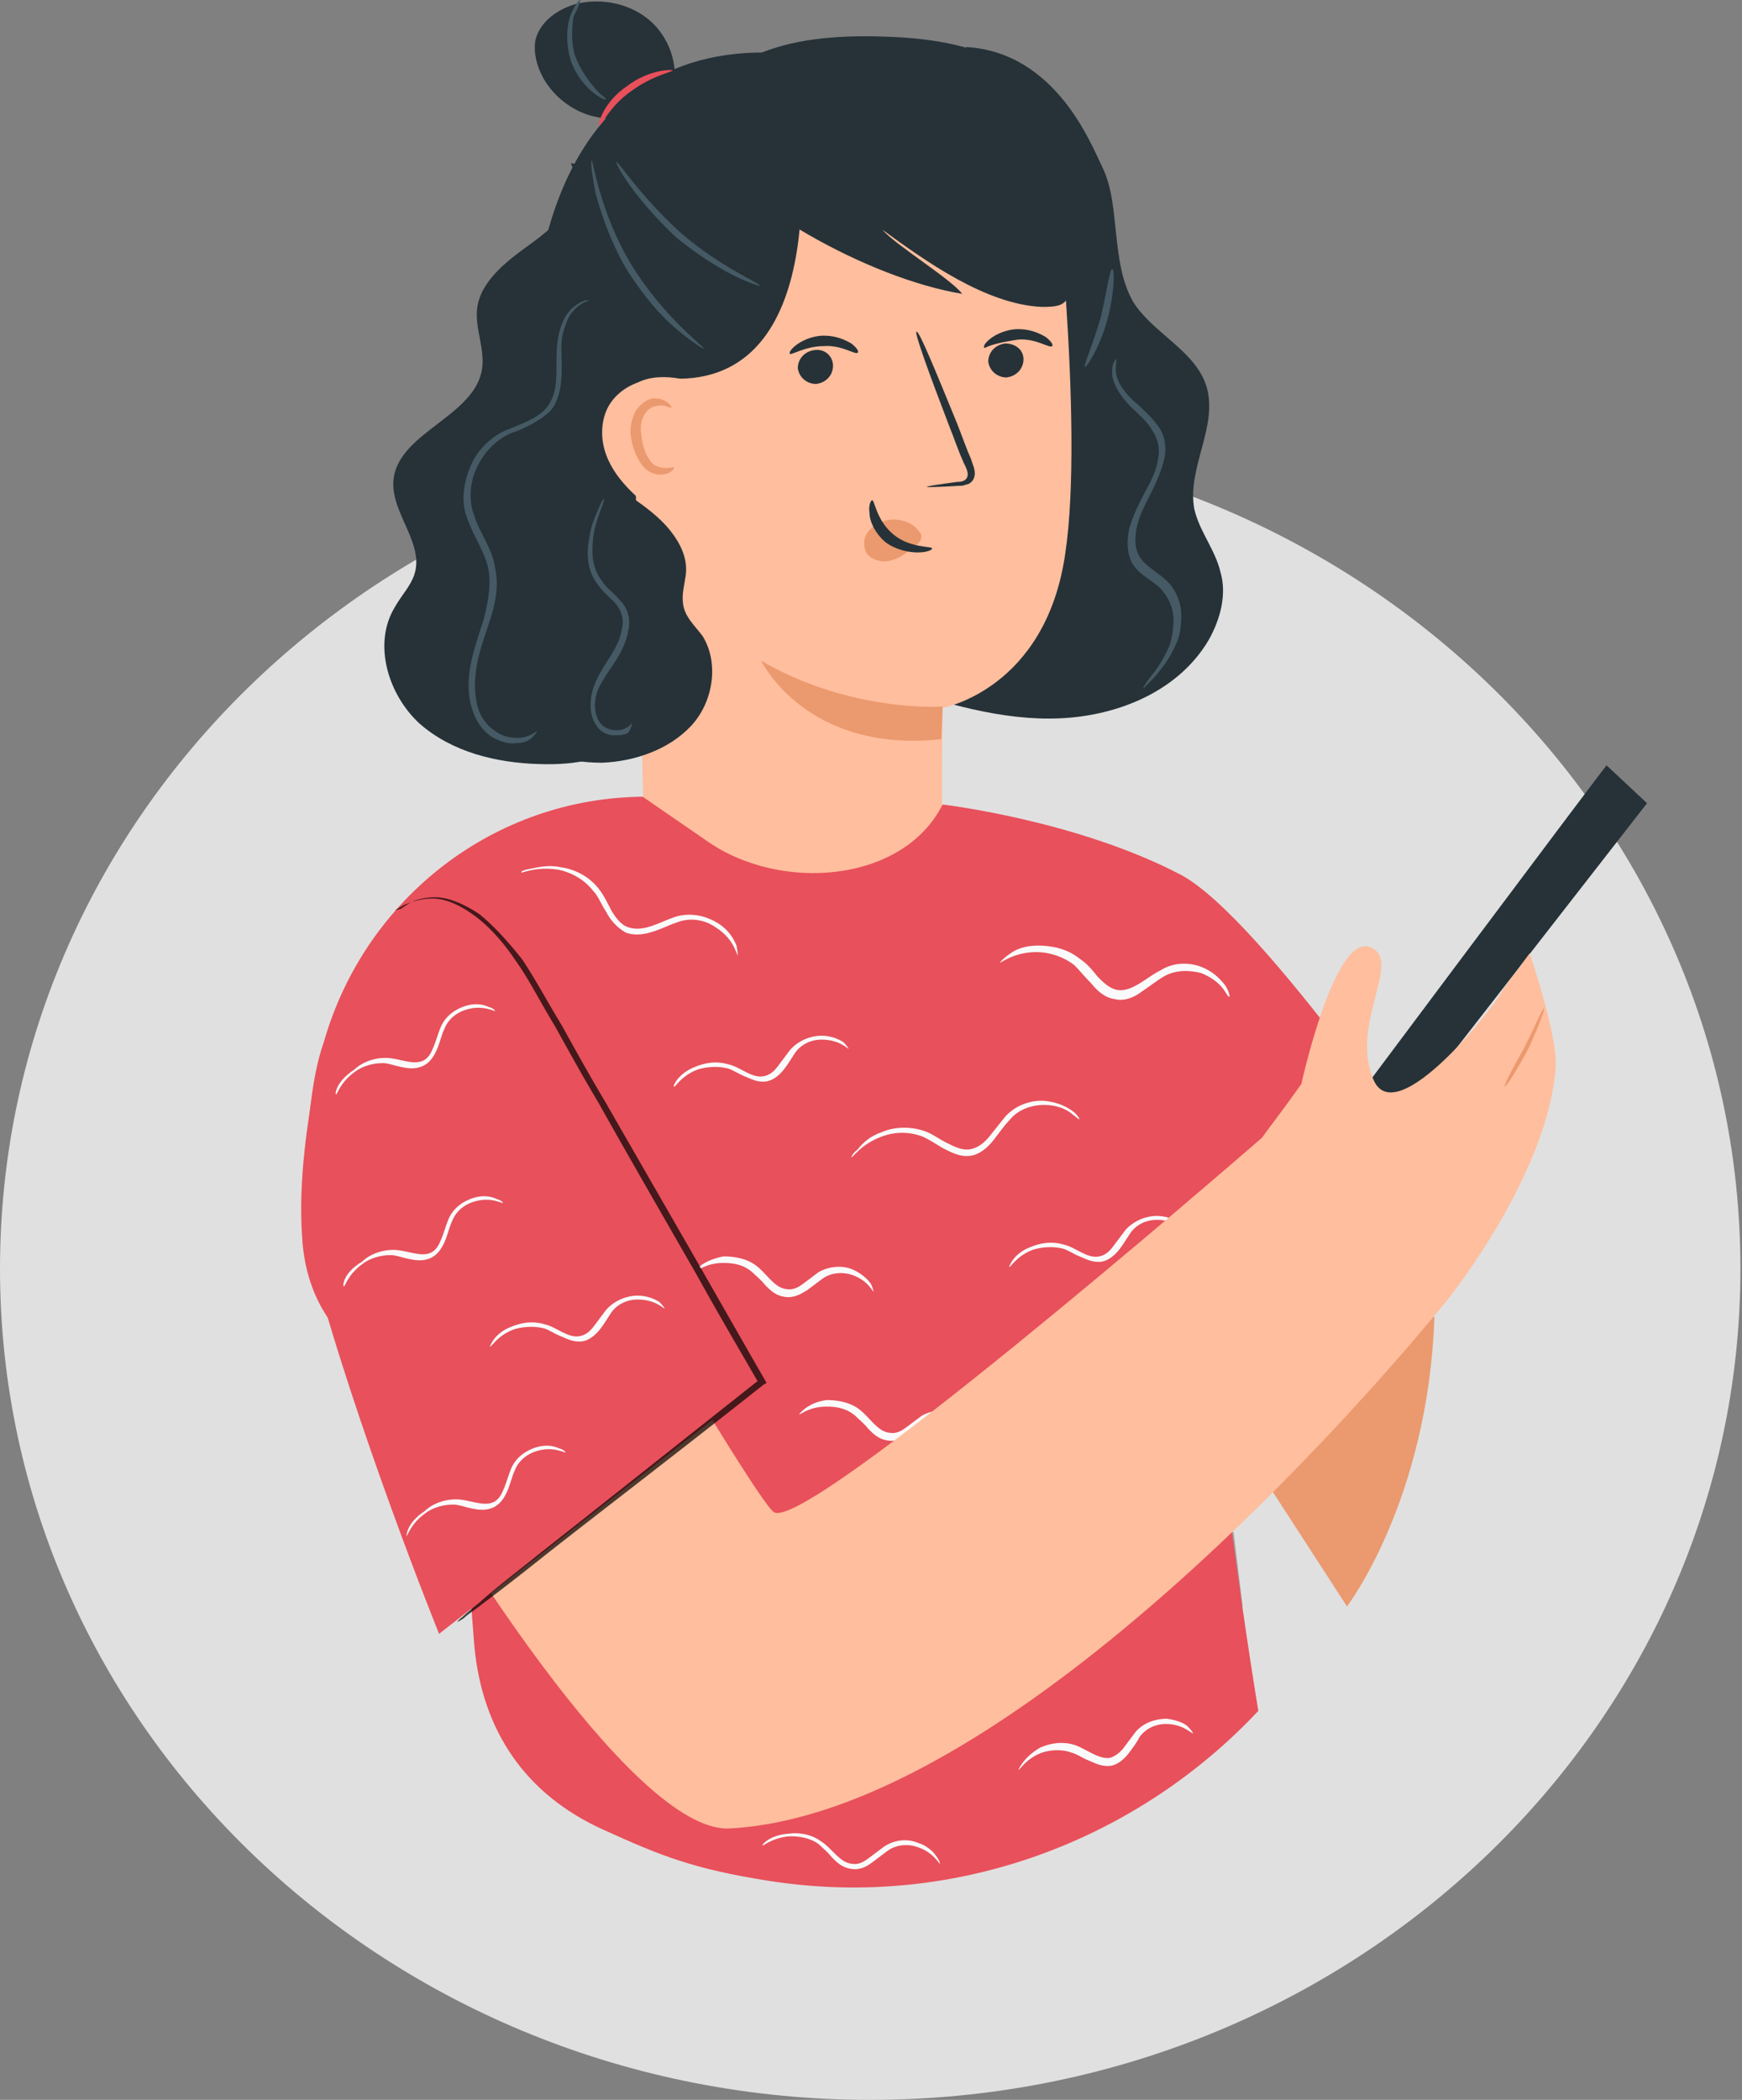 <svg width="429" height="517" fill="none" xmlns="http://www.w3.org/2000/svg"><rect width="100%" height="100%" fill="#808080" stroke="none"/><path d="M214.307 517C95.948 517 0 425.388 0 312.379c0-113.008 95.948-204.62 214.307-204.62 118.358 0 214.307 91.612 214.307 204.62C428.614 425.388 332.665 517 214.307 517z" fill="#E0E0E0"/><path d="M237.917 11.576c22.166 1.286 30.84 24.116 33.41 29.261 2.57 5.145 2.891 10.933 3.533 16.72.643 5.789 1.285 11.577 4.177 16.722 4.818 7.717 15.098 11.897 17.99 20.579 3.212 9.968-4.819 20.258-2.892 30.547 1.285 5.467 5.14 9.969 6.425 15.435 1.607 5.466 0 11.576-2.891 16.721-7.389 12.54-22.166 18.65-36.622 19.293-14.457.643-28.592-3.859-42.084-8.039M140.579 40.194c2.248 4.823 0 10.29-3.213 14.148-3.534 3.859-8.031 6.431-11.886 9.647-3.855 3.215-7.71 7.396-8.031 12.54-.322 4.824 1.927 9.326 1.285 14.149-1.607 11.897-20.882 15.756-21.845 27.653-.643 8.039 7.71 15.435 5.14 23.152-.964 2.894-3.213 5.145-4.82 8.039-5.46 9.003-1.605 21.544 6.105 28.618 8.031 7.074 18.953 9.647 29.233 9.968 8.995.322 18.954-.965 24.094-8.36 4.819-6.431 3.855-15.435 2.891-23.474-4.497-37.621-3.855-75.886-2.891-113.83" fill="#263238"/><path d="M232.134 214.797c-.321-19.936 0-40.516 0-40.516s25.379-4.501 30.197-37.943c4.819-31.833-3.212-100.324-3.212-100.324-36.944-14.47-78.385-9.004-104.085 20.9l3.855 160.777c.321 18.65 17.026 33.12 36.944 32.477 20.239-.643 36.301-16.721 36.301-35.371z" fill="#FFBE9D"/><path d="M252.051 88.427c0 2.25-1.606 4.18-4.176 4.502-2.249 0-4.176-1.608-4.497-3.859 0-2.25 1.606-4.18 4.176-4.502 2.57 0 4.497 1.608 4.497 3.859z" fill="#263238"/><path d="M259.119 85.211c-.643.643-3.855-1.929-8.353-1.607-8.673 1.286-8.352 2.572-8.352 1.929-.321-.322.321-1.286 1.606-2.251 1.285-.965 3.855-2.25 6.746-2.25 2.892 0 5.14.964 6.747 1.928 1.285.965 1.927 1.93 1.606 2.251zm-53.97 4.824c0 2.25-1.606 4.18-4.176 4.501-2.249 0-4.176-1.607-4.498-3.858 0-2.251 1.607-4.18 4.177-4.502 2.57-.322 4.497 1.608 4.497 3.859z" fill="#263238"/><path d="M211.253 86.82c-.643.642-3.855-1.93-8.353-1.609-4.497 0-8.031 2.251-8.352 1.93-.321-.322.321-1.287 1.606-2.251 1.285-.965 3.855-2.251 6.746-2.251 2.892 0 5.14.965 6.747 1.93 1.285.964 1.927 1.929 1.606 2.25zm17.026 33.119c0-.322 2.891-.643 7.389-1.286 1.285 0 2.248-.322 2.57-1.286.321-.965-.322-2.251-.964-3.538-1.285-2.894-2.249-5.787-3.534-9.003-4.819-12.54-8.674-23.152-8.031-23.152.642-.321 4.819 9.968 9.959 22.509 1.285 3.215 2.248 6.109 3.533 9.003.322 1.287 1.285 2.894.643 4.502-.321.965-1.285 1.608-1.928 1.608-.642.321-1.285.321-1.927.321-4.819.322-7.71.322-7.71.322z" fill="#263238"/><path d="M232.135 173.96s-22.488 1.608-44.654-11.254c0 0 10.922 22.83 44.332 19.293l.322-8.039zm-5.783-43.088c-1.606-2.251-4.498-3.216-7.389-2.894-1.927.321-3.855 1.286-5.14 2.894-1.285 1.607-1.285 3.858-.321 5.466 1.285 1.608 3.855 2.251 6.104 1.608 2.248-.643 4.176-2.251 5.782-3.537.642-.322.964-.965 1.285-1.286.321-.965.321-1.608-.321-2.251z" fill="#EB996E"/><path d="M214.787 123.155c.642 0 .964 4.823 5.14 8.36 4.176 3.537 9.637 2.894 9.637 3.537 0 .322-1.285.965-3.534.965-2.248 0-5.461-.643-8.031-2.573-2.57-2.251-3.855-5.145-3.855-7.074-.321-1.929.322-3.215.643-3.215zM169.491 33.12c12.207 17.364 44.332 35.37 67.462 39.23-2.57-3.538-16.705-12.22-19.596-15.757 10.601 7.718 25.379 18.329 39.192 18.972 1.607 0 3.534 0 4.819-.643 1.928-.965 2.249-3.216 2.57-5.145.964-8.039.321-22.187-.964-30.226-1.285-8.039-5.14-16.078-11.886-21.544-8.995-6.753-21.524-8.682-33.731-9.004-9.959-.321-20.56.322-29.555 3.86-9.316 3.536-17.026 10.932-18.311 19.292" fill="#263238"/><path d="M134.475 110.936c-1.607-8.682-2.892-16.721-3.213-22.188-.964-17.042 3.855-80.388 62.965-75.564l2.249 18.007s8.995 61.738-29.234 62.06c0 0-2.249 18.328-19.596 36.335.642 0-9.638-.322-13.171-18.65z" fill="#263238"/><path d="M167.563 93.25c-3.534-.643-7.388-.643-10.601.965-3.534 1.286-6.425 3.858-7.71 7.074-1.285 3.216-1.285 7.074 0 10.611 1.285 3.537 3.534 6.431 6.104 9.004 1.927 1.929 3.855 3.537 6.425 4.18 2.57.643 5.461.321 7.388-1.286" fill="#FFBE9D"/><path d="M165.957 115.116c.322 0-.963 2.251-4.497 1.608-1.606-.322-3.213-1.608-4.176-3.538-.964-1.607-1.607-3.537-1.928-5.788-.321-2.25.321-4.501 1.285-6.431 1.285-1.607 2.891-2.894 4.498-2.894 3.212 0 4.497 2.251 4.176 2.251-.321.322-1.606-.964-3.855-.321-2.249.321-4.176 3.215-3.534 7.074.321 3.537 1.928 7.074 3.855 7.717 2.57.965 3.855 0 4.176.322z" fill="#EB996E"/><path d="M161.139 26.689c-4.498 2.572-9.959 3.215-15.099 1.93-5.14-1.287-9.638-4.824-12.208-9.326-1.606-2.894-2.57-6.43-1.927-9.646 1.285-4.502 5.461-7.396 9.959-8.682 6.425-1.608 13.813 0 18.632 4.501 4.819 4.502 7.068 11.898 4.819 18.329-2.249 6.43-8.674 10.933-15.42 10.611m5.782 88.106c3.213 2.25 6.747 4.823 9.317 8.038 2.57 3.216 4.497 7.074 3.854 11.255-.321 2.251-.963 4.501-.642 6.752.321 3.216 2.891 5.467 4.819 8.039 4.176 6.753 2.57 16.399-2.892 22.187-5.461 5.788-13.813 8.682-21.844 9.004-4.819 0-9.638-.643-13.493-3.216-5.461-3.859-7.71-11.254-7.71-18.007" fill="#263238"/><path d="M151.822 39.873c-.321 0 .964 2.572 3.534 6.109s6.425 8.039 11.243 12.54c5.14 4.18 10.28 7.396 14.135 9.326 3.855 1.929 6.425 2.572 6.425 2.572.321-.643-9.637-4.502-19.596-13.184-9.638-8.682-15.42-17.685-15.741-17.363zm-6.103-.322c-.322 0 0 3.215.963 8.039 1.285 4.823 3.534 11.576 7.389 18.328 4.176 6.753 8.674 11.898 12.529 15.113 3.855 3.216 6.425 4.823 6.746 4.823.321-.321-9.959-7.717-17.99-20.9-7.71-12.862-9.316-25.724-9.637-25.403zM273.897 66.24c-.643 0-1.285 5.466-2.891 12.219-1.928 6.43-4.177 11.576-3.856 11.897.322.322 3.534-4.501 5.462-11.254 1.927-7.074 1.927-12.862 1.285-12.862zM132.226 180.069c0-.321-1.607 1.608-4.819 1.608-1.606 0-3.855-.321-5.782-1.929-1.928-1.286-3.534-3.537-4.177-6.431-.642-2.894-.642-6.11 0-9.647.643-3.537 1.928-7.074 3.213-10.933 1.285-3.858 2.249-8.36 1.285-12.862-.643-4.823-3.855-8.682-5.14-12.862-1.606-4.18-.964-9.003.964-12.54 1.927-3.859 5.14-6.753 8.673-8.039 1.928-.643 3.855-1.608 5.462-2.573 1.606-.964 3.533-2.25 4.497-3.858 1.927-3.537 1.927-7.074 1.927-9.968 0-3.216-.321-5.788.322-8.04.642-2.25 1.285-4.18 2.57-5.466 2.248-2.572 4.497-2.572 4.176-2.572h-1.285c-.964.322-2.249.965-3.534 2.25-1.285 1.287-2.248 3.216-2.891 5.789-.642 2.572-.643 5.466-.643 8.36 0 2.894 0 6.431-1.927 9.325-1.927 2.894-5.461 4.18-9.316 5.788-3.855 1.286-7.71 4.502-9.638 8.682-1.927 4.18-2.891 9.325-.963 13.827 1.606 4.502 4.497 8.36 5.14 12.54.642 4.181-.322 8.361-1.285 12.219-1.285 3.859-2.57 7.718-3.213 11.255-.642 3.537-.642 7.074.321 10.289.964 3.216 2.57 5.467 4.819 7.075 2.249 1.286 4.498 1.929 6.104 1.607 1.927 0 3.212-.643 3.855-1.286 1.285-1.286 1.285-1.608 1.285-1.608zm23.451-2.251s-.321.965-1.927 1.608c-1.285.643-4.498.643-6.104-1.608-1.606-2.572-1.606-6.431.643-9.968 1.927-3.537 5.461-7.074 6.424-12.54.643-2.573.001-5.467-1.927-7.396-1.606-1.929-3.534-3.215-4.497-4.823-2.57-3.216-2.57-7.074-2.249-10.29.321-3.215 1.285-5.466 1.927-7.396.643-1.607.964-2.572.643-2.572 0 0-.643.965-1.285 2.572-.643 1.608-1.928 4.181-2.249 7.396-.642 3.216-.642 7.717 2.249 11.254 1.285 1.93 3.212 3.216 4.497 4.824 1.285 1.608 1.928 3.858 1.285 6.109-.642 4.502-4.176 8.039-6.103 12.219-1.928 3.859-2.249 8.682 0 11.576.963 1.608 2.891 2.251 4.176 2.251 1.285 0 2.57 0 3.533-.643.964-1.286.964-2.573.964-2.573zm125.93-8.36l2.57-2.572c1.606-1.93 3.855-4.502 5.461-8.361.964-1.929 1.285-4.501 1.285-7.074 0-2.572-.964-5.466-2.891-7.717-1.928-2.251-4.819-3.537-6.747-5.788-1.927-2.251-1.927-5.145-1.285-8.36.643-2.894 2.249-5.788 3.534-8.361 1.285-2.572 2.57-5.466 3.213-8.36.642-2.894 0-6.11-1.607-8.039-1.606-2.251-3.212-3.537-4.818-5.145-3.213-2.572-5.14-5.466-5.462-7.717-.321-2.25.322-3.537 0-3.537 0 0-.321.321-.642.964-.321.644-.321 1.608-.321 2.894.321 2.573 2.248 5.788 5.461 8.682 1.606 1.608 3.212 2.894 4.497 5.145 1.285 1.93 1.928 4.502 1.285 7.074-.321 2.573-1.606 5.145-3.212 8.039-1.285 2.573-2.891 5.467-3.855 9.004-.643 3.215-.643 7.074 1.606 9.646 2.249 2.573 5.14 3.537 6.746 5.788 1.607 1.93 2.57 4.502 2.57 6.753 0 2.251-.321 4.502-.963 6.431-1.607 3.858-3.534 6.431-5.14 8.36-.643.965-1.607 2.251-1.285 2.251z" fill="#455A64"/><path d="M147.646 30.869c.321.322 2.57-4.823 7.71-8.36 5.14-3.859 10.28-4.824 10.28-5.145 0-.322-5.782-.322-11.244 3.858-5.782 3.86-7.388 9.647-6.746 9.647z" fill="#E8505B"/><path d="M142.827 0c-.321 0-1.285 1.286-2.249 3.537-.963 2.572-1.285 6.11-.321 10.29.964 3.858 3.534 7.074 5.461 8.682 1.928 1.607 3.534 2.25 3.534 1.929 0-.322-1.285-.965-2.891-2.894-1.606-1.93-3.534-4.502-4.819-8.039-.964-3.537-.642-7.074-.321-9.325 1.285-2.572 1.927-4.18 1.606-4.18z" fill="#455A64"/><path opacity=".3" d="M306.022 395.51s-79.67 75.886-127.215 62.059c-47.545-13.827-61.358-49.519-61.358-49.519l-1.285-12.862 4.818-3.216 182.791-14.791 2.249 18.329z" fill="#000"/><path d="M353.245 324.446l-15.42-39.55-55.255 34.727 49.151 75.887s19.918-26.046 21.524-71.064z" fill="#EB996E"/><path d="M290.923 215.44c-25.7-13.505-58.789-17.364-58.789-17.364-9.637 19.294-40.156 21.866-58.467 8.682l-15.42-10.611s-2.249 0-6.425.322c-36.301 3.215-66.177 30.225-73.566 66.239-2.57 12.862-4.819 27.975-3.855 41.802 1.928 34.728 38.229 37.943 38.229 37.943s1.927 34.728 4.176 62.703c1.927 20.901 12.529 36.657 31.804 45.339 14.135 6.431 22.166 9.647 40.477 12.54 46.581 7.396 91.235-10.289 120.79-41.801-5.462-33.442-10.923-76.851-10.28-78.781v-.643l35.98-32.155 20.559-17.042c-.321.321-44.974-66.24-65.213-77.173z" fill="#E8505B"/><path d="M246.269 236.984c0 .322 3.213-2.572 8.995-2.572 2.892 0 6.425.964 9.317 3.215 1.285 1.287 2.57 2.894 4.176 4.502 1.285 1.608 3.212 3.537 5.782 3.859 2.57.643 5.14-.643 6.747-1.93 1.927-1.286 3.533-2.572 5.14-3.537 3.212-1.929 6.746-1.607 9.316-.964 2.57.964 4.497 2.572 5.461 3.858.964 1.286 1.285 2.251 1.606 1.93 0 0 0-.965-.963-2.573-.964-1.286-2.57-3.215-5.462-4.502-2.891-1.286-7.067-1.607-10.601.644-1.927.964-3.534 2.25-5.14 3.215-1.606.965-3.534 1.929-5.461 1.608-1.928-.322-3.534-1.929-4.819-3.216-1.285-1.607-2.57-3.215-4.497-4.501-3.213-2.573-7.068-3.216-10.28-3.216-3.213 0-5.462.965-6.747 1.929-1.927 1.287-2.57 2.251-2.57 2.251zm-36.622 47.912c.321.321 2.249-3.216 7.71-5.145 2.57-.965 6.104-1.287 9.638 0 1.606.643 3.533 1.929 5.14 2.894 1.927.964 4.176 2.251 6.746 1.929 2.57-.322 4.497-2.251 5.782-3.859 1.285-1.607 2.57-3.537 3.855-4.823 2.249-2.894 5.783-3.859 8.674-3.859 2.891 0 5.14.965 6.425 1.93 1.285.964 1.927 1.607 2.249 1.607 0 0-.322-.964-1.607-1.929-1.285-.964-3.533-2.251-6.746-2.572-2.891-.322-7.067.643-9.958 3.858l-3.855 4.824c-1.285 1.607-2.892 2.894-4.819 3.215-1.928.322-3.855-.643-5.783-1.608-1.927-.964-3.533-2.25-5.461-2.894-3.855-1.286-7.71-.964-10.601.322-2.891.965-4.819 2.894-5.783 4.18-1.285.965-1.606 1.93-1.606 1.93zm-81.276-70.099c0 .322 3.534-1.608 9.316-.643 2.892.643 6.104 2.251 8.353 5.145 1.285 1.286 1.927 3.215 3.212 5.145.964 1.929 2.57 3.858 4.819 5.145 2.57.964 5.14.321 7.068-.322 1.927-.643 3.855-1.608 5.782-2.251 3.534-1.286 7.068-.321 9.316 1.286 2.57 1.608 3.855 3.537 4.498 4.824.642 1.286.963 2.25.963 2.25s0-.964-.321-2.572c-.642-1.608-1.927-3.859-4.497-5.466-2.57-1.608-6.425-2.894-10.601-1.608-1.928.643-3.855 1.608-5.783 2.251-1.927.643-3.855.964-5.782.321-1.928-.643-3.213-2.572-4.177-4.18-.963-1.929-1.927-3.858-3.212-5.466-2.57-3.216-6.425-4.824-9.316-5.145-2.892-.643-5.462 0-7.068.321-1.927.322-2.57.644-2.57.965zm37.586 52.735c.321.321 1.606-2.573 5.782-4.181 1.928-.643 4.819-.964 7.389-.321 1.285.321 2.57 1.286 4.176 1.929 1.607.643 3.213 1.608 5.462 1.286 1.927-.321 3.533-1.929 4.497-3.215.964-1.286 1.928-2.894 2.57-3.859 1.606-2.251 4.176-3.215 6.425-3.215 4.498 0 6.425 2.251 6.746 2.251 0 0-.321-.643-1.285-1.608-.963-.643-2.891-1.608-5.461-1.608-2.249 0-5.461.965-7.71 3.537l-2.891 3.859c-.964 1.286-1.928 2.251-3.534 2.572-2.891.643-5.782-2.251-8.674-2.894-3.212-.964-6.103-.321-8.352.643-4.176 1.608-5.461 4.824-5.14 4.824zm82.561 44.374c.322.321 1.607-2.572 5.783-4.18 1.927-.643 4.819-.965 7.389-.322 1.285.322 2.57 1.286 4.176 1.93 1.606.643 3.212 1.607 5.461 1.286 1.927-.322 3.534-1.93 4.497-3.216.964-1.286 1.928-2.894 2.57-3.858 1.607-2.251 4.177-3.216 6.425-3.216 4.498 0 6.425 2.251 6.747 2.251 0 0-.322-.643-1.285-1.608-.964-.643-2.892-1.608-5.462-1.608-2.248 0-5.461.965-7.71 3.537l-2.891 3.859c-.963 1.286-1.927 2.251-3.534 2.573-2.891.643-5.782-2.251-8.673-2.894-3.213-.965-6.104-.322-8.353.643-4.176 1.607-5.14 4.823-5.14 4.823zm-77.1.965c0 .321 2.249-1.93 6.747-1.93 2.248 0 4.818.322 7.067 2.251.964.965 2.249 1.929 3.212 3.216 1.285 1.286 2.57 2.572 4.819 2.894 2.249.321 3.855-.643 5.461-1.608l3.855-2.894c2.249-1.608 5.14-1.608 7.068-.965 4.176 1.286 5.461 4.502 5.461 4.18 0 0 0-.643-.642-1.929-.643-.965-2.249-2.572-4.498-3.537-2.249-.965-5.461-.965-8.352.643l-3.855 2.894c-1.285.965-2.57 1.608-4.177 1.286-2.891-.321-4.818-3.858-7.388-5.788-2.57-1.929-5.783-2.251-8.031-2.251-5.14.965-7.068 3.538-6.747 3.538zm25.379 35.37c0 .322 2.249-1.929 6.746-1.929 2.249 0 4.819.322 7.068 2.251.963.964 2.248 1.929 3.212 3.215 1.285 1.287 2.57 2.573 4.819 2.894 2.249.322 3.855-.643 5.461-1.607l3.855-2.894c2.249-1.608 5.14-1.608 7.068-.965 4.176 1.286 5.461 4.502 5.461 4.18 0 0 0-.643-.643-1.929-.642-.965-2.248-2.573-4.497-3.537-2.249-.965-5.461-.965-8.353.643l-3.855 2.894c-1.285.965-2.57 1.608-4.176 1.286-2.891-.322-4.819-3.859-7.389-5.788-2.57-1.929-5.782-2.251-8.031-2.251-4.819.643-6.746 3.537-6.746 3.537zm53.97 87.463c.321.321 1.606-2.573 5.782-4.181 1.928-.643 4.819-.964 7.389 0 1.285.322 2.57 1.287 4.176 1.93 1.607.643 3.213 1.607 5.462 1.286 1.927-.322 3.533-1.929 4.497-3.216.964-1.286 1.928-2.572 2.57-3.858 1.606-2.251 4.176-3.216 6.425-3.216 4.497 0 6.425 2.573 6.746 2.251 0 0-.321-.643-1.285-1.608-.964-.964-2.891-1.607-5.14-1.929-2.249 0-5.461.643-7.71 3.216l-2.891 3.858c-.964 1.286-2.249 2.251-3.534 2.573-2.891.321-5.782-2.251-8.673-3.216-3.213-.965-6.104-.321-8.353.643-4.497 2.573-5.461 5.788-5.461 5.467zm-62.965 18.65c0 .321 2.249-1.93 6.746-2.251 2.249 0 4.819.321 7.068 1.929.963.965 2.248 1.929 3.212 3.216 1.285 1.286 2.57 2.572 4.819 2.894 2.249.321 3.855-.643 5.14-1.608l3.855-2.894c2.248-1.608 5.14-1.608 7.067-.965 4.176 1.286 5.461 4.18 5.783 4.18 0 0 0-.643-.964-1.929-.643-.965-2.249-2.572-4.498-3.215-2.248-.965-5.461-.965-8.352.964l-3.855 2.894c-1.285.965-2.57 1.608-4.176 1.286-2.891-.321-4.819-3.858-7.389-5.466-2.57-1.929-5.782-2.251-8.031-1.929-4.819.321-6.746 2.894-6.425 2.894z" fill="#FAFAFA"/><path d="M395.65 188.43c-1.927 2.251-72.602 96.787-72.602 96.787l9.959 5.788 72.602-93.25-9.959-9.325z" fill="#263238"/><path d="M120.019 255.956s66.177 114.472 70.674 116.402c8.674 4.18 110.51-83.925 120.148-92.286 1.285-1.929 4.176-5.466 9.637-13.183 0 0 8.031-36.657 16.705-33.763 8.674 2.893-4.819 18.65.964 32.476 5.461 13.827 31.161-19.293 32.125-22.187l6.425-8.682s6.746 19.615 6.425 27.654c-1.607 26.367-26.343 57.236-26.343 57.236s-100.551 126.37-177.008 130.55c-21.845 1.287-63.929-62.059-89.95-108.684-15.741-28.297-8.352-56.915 17.669-75.887l12.529-9.646z" fill="#FFBE9D"/><path d="M370.593 267.532c.321 0 2.891-3.859 5.782-9.325 2.57-5.467 4.176-9.968 3.855-9.968-.321 0-2.249 4.501-4.819 9.646-2.891 5.145-5.14 9.325-4.818 9.647z" fill="#EB996E"/><path d="M123.231 224.122c2.57 1.608 64.25 116.08 64.25 116.08l-79.349 62.06s-20.56-50.805-31.482-92.285c-2.891-11.255-1.285-41.159 2.891-52.735 5.782-16.399 14.778-12.219 28.27-21.866l15.42-11.254z" fill="#E8505B"/><path d="M97.21 224.122s.642-.321 2.249-1.286c1.606-.643 3.855-1.608 7.067-1.608 3.213 0 6.746 1.608 10.28 4.18 3.534 2.573 7.068 6.431 10.28 11.255 3.213 4.501 6.104 10.289 9.638 16.077 3.212 5.788 6.746 12.219 10.601 18.65 7.388 13.184 15.741 27.654 24.415 42.767 5.14 9.325 10.28 18.007 15.098 26.367l.322-.965c-21.524 17.043-40.156 31.834-53.649 42.445-6.425 5.145-11.886 9.325-15.42 12.541-1.606 1.286-3.212 2.572-4.176 3.537-.964.643-1.285 1.286-1.285 1.286s.642-.321 1.606-.965c.964-.964 2.57-1.929 4.176-3.215a643.427 643.427 0 0015.742-12.219c13.492-10.611 32.446-25.081 53.969-42.123l.643-.322-.321-.643c-4.819-8.36-9.959-17.364-15.099-26.367-8.674-15.113-17.026-29.583-24.415-42.445-3.855-6.431-7.389-12.862-10.601-18.65-3.534-5.788-6.425-11.255-9.638-16.078-3.533-4.502-7.067-8.36-10.601-11.254-3.855-2.573-7.71-4.18-10.922-4.18-3.213 0-5.783.964-7.068 1.929-.642.321-1.285.965-1.606.965l-1.285.321z" fill="#000" opacity=".7"/><path d="M120.661 331.521c.321.321 1.606-2.573 5.782-4.181 1.928-.643 4.819-.964 7.389-.321 1.285.321 2.57 1.286 4.176 1.929 1.607.643 3.213 1.608 5.462 1.286 1.927-.321 3.533-1.929 4.497-3.215.964-1.286 1.928-2.894 2.57-3.859 1.606-2.251 4.176-3.215 6.425-3.215 4.498 0 6.425 2.251 6.746 2.251 0 0-.321-.644-1.285-1.608-.963-.643-2.891-1.608-5.461-1.608-2.249 0-5.461.965-7.71 3.537l-2.891 3.859c-.964 1.286-1.928 2.251-3.534 2.572-2.891.643-5.782-2.251-8.674-2.894-3.212-.964-6.103-.321-8.352.643-4.176 1.608-5.14 4.824-5.14 4.824zm-35.98-14.792c.321 0 .964-2.894 4.498-5.466 1.606-1.286 4.176-2.251 7.067-2.251 1.285 0 2.891.643 4.498.965 1.606.321 3.533.643 5.461-.322 1.927-.965 2.891-2.894 3.534-4.502.642-1.607.963-3.215 1.606-4.501.964-2.573 3.212-4.181 5.461-4.824 4.176-1.286 7.068.643 7.068.322 0 0-.322-.643-1.607-.965-1.285-.643-3.212-.964-5.461-.321s-5.14 2.251-6.425 5.466c-.642 1.608-.964 2.894-1.606 4.502-.643 1.608-1.285 2.894-2.57 3.537-2.57 1.286-6.104-.643-9.316-.643-3.213 0-6.104 1.286-7.71 2.894-4.82 2.894-4.82 6.109-4.498 6.109zm-1.928-47.268c.322 0 .964-2.894 4.498-5.466 1.606-1.287 4.176-2.251 7.067-2.251 1.285 0 2.892.643 4.498.964 1.606.322 3.534.644 5.461-.321 1.928-.965 2.891-2.894 3.534-4.502.642-1.608.964-3.215 1.606-4.502.964-2.572 3.213-4.18 5.461-4.823 4.177-1.286 7.068.643 7.068.322 0 0-.321-.643-1.606-.965-1.285-.643-3.213-.965-5.462-.322-2.248.644-5.14 2.251-6.425 5.467-.642 1.608-.963 2.894-1.606 4.502-.642 1.607-1.285 2.894-2.57 3.537-2.57 1.286-6.104-.643-9.316-.643-3.213 0-6.104 1.286-7.71 2.894-4.498 2.893-4.819 6.109-4.498 6.109zm17.348 108.685c.321 0 .964-2.894 4.498-5.467 1.606-1.286 4.176-2.251 7.067-2.251 1.285 0 2.891.644 4.497.965 1.607.322 3.534.643 5.462-.321 1.927-.965 2.891-2.894 3.533-4.502.643-1.608.964-3.216 1.607-4.502.963-2.572 3.212-4.18 5.461-4.823 4.176-1.286 7.067.643 7.067.321 0 0-.321-.643-1.606-.964-1.285-.643-3.212-.965-5.461-.322s-5.14 2.251-6.425 5.467c-.643 1.607-.964 2.893-1.606 4.501-.643 1.608-1.285 2.894-2.57 3.537-2.57 1.287-6.104-.643-9.316-.643-3.213 0-6.104 1.286-7.71 2.894-4.498 2.894-4.498 6.11-4.498 6.11z" fill="#FAFAFA"/></svg>